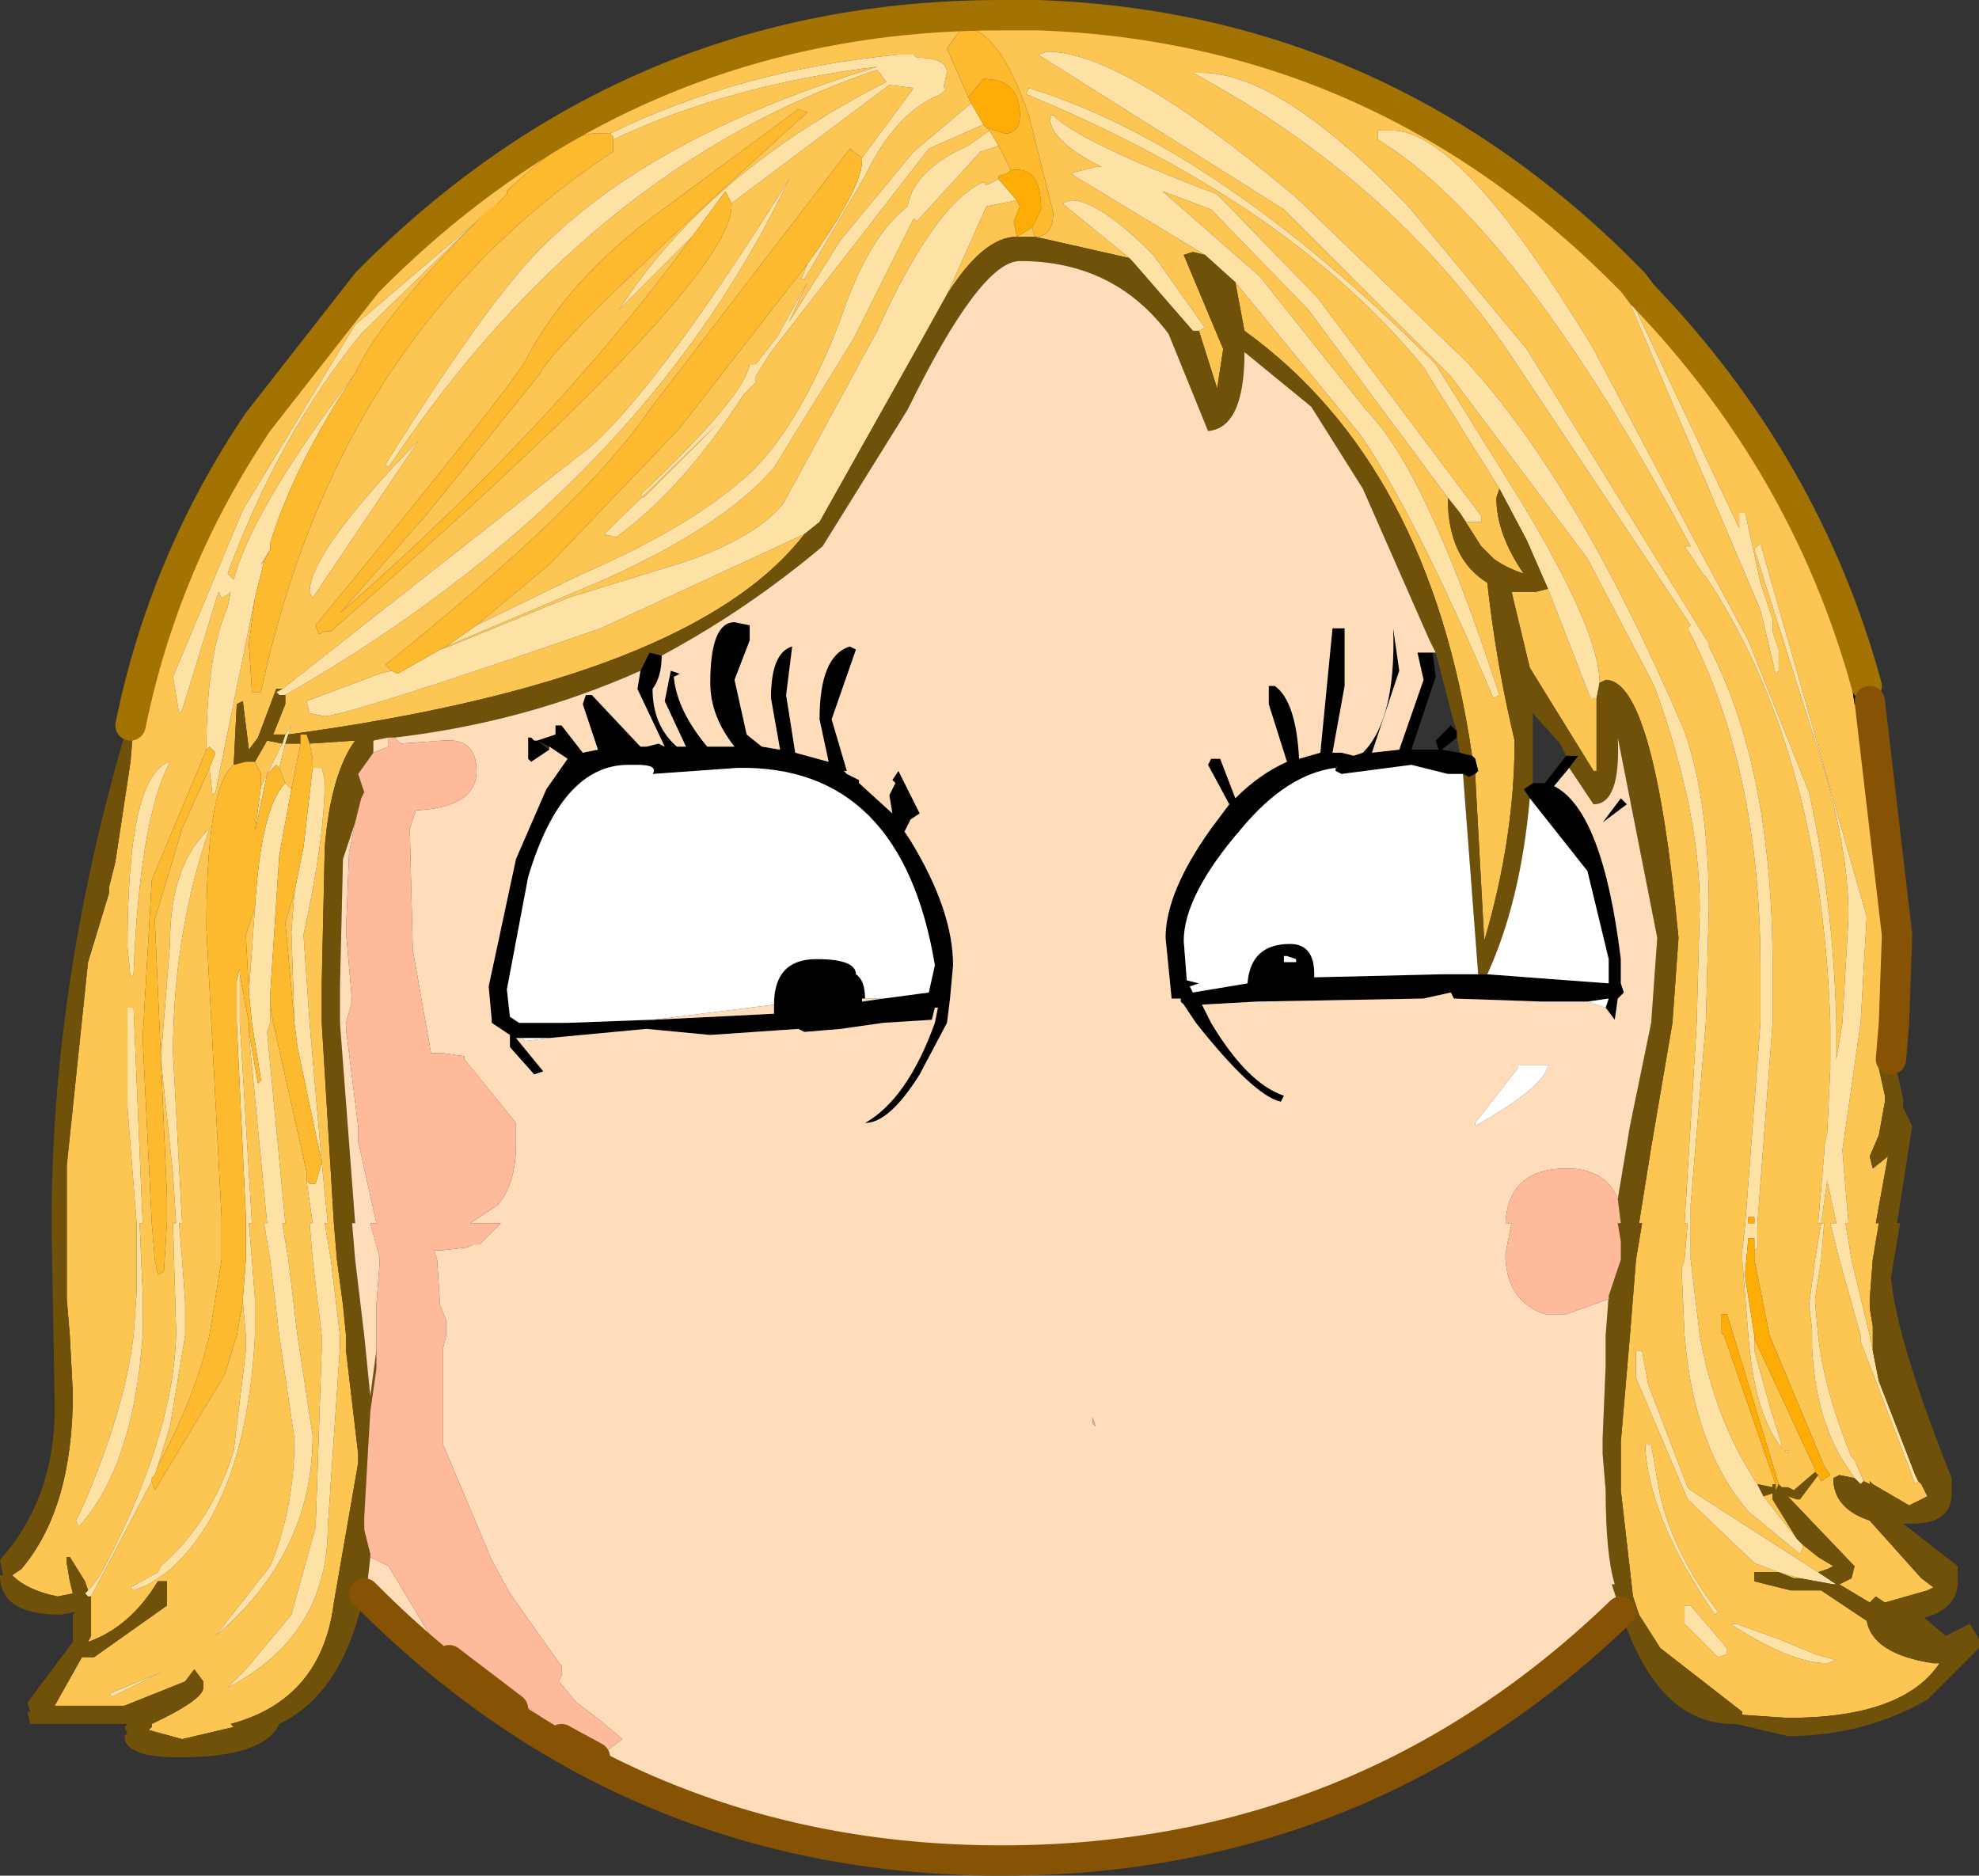 <?xml version="1.0" encoding="UTF-8" standalone="no"?>
<svg xmlns:xlink="http://www.w3.org/1999/xlink" height="30.9px" width="32.6px" xmlns="http://www.w3.org/2000/svg">
  <rect width="100%" height="100%" fill="#333333" stroke="none"/>
  <g transform="matrix(1.0, 0.0, 0.0, 1.0, 16.75, 15.25)">
    <path d="M7.3 -6.8 L7.4 -6.65 7.65 -6.65 7.65 -6.75 4.95 -10.35 3.3 -12.05 Q1.05 -12.9 0.6 -13.35 L0.55 -13.35 Q0.5 -12.95 1.4 -12.5 L1.3 -12.5 0.9 -12.4 0.95 -12.35 3.1 -11.05 2.9 -11.1 2.75 -11.05 3.4 -9.5 3.3 -8.85 3.0 -9.8 3.1 -9.85 2.25 -11.05 Q1.35 -11.95 0.9 -11.95 L0.75 -11.9 1.85 -11.0 0.3 -11.35 Q0.6 -11.35 0.6 -11.75 L0.2 -13.35 Q-0.3 -14.8 -0.9 -14.8 L-1.15 -14.45 -0.8 -13.65 -0.75 -13.55 -1.7 -12.75 -2.9 -11.3 -3.75 -9.95 -3.45 -10.6 -3.95 -9.7 -4.3 -9.25 -4.4 -9.25 Q-4.5 -8.7 -6.2 -7.1 L-6.15 -7.05 -4.9 -8.3 -6.8 -6.45 -6.6 -6.4 Q-5.5 -7.2 -4.5 -8.75 L-4.3 -8.95 -4.3 -9.05 -4.05 -9.45 -1.45 -12.8 -0.55 -13.2 -0.5 -13.15 -0.45 -13.1 -0.8 -12.85 Q-1.7 -12.45 -1.8 -11.85 -2.45 -11.35 -2.9 -10.0 -3.55 -8.3 -4.35 -7.5 -5.3 -6.6 -7.15 -5.8 L-8.9 -4.95 -7.7 -5.95 -5.55 -8.2 -3.45 -10.9 -3.55 -10.65 -3.5 -10.65 -2.5 -12.35 Q-2.0 -13.4 -1.25 -13.7 L-1.15 -13.8 -1.2 -13.8 -1.2 -13.85 -1.15 -14.05 Q-1.15 -14.3 -1.65 -14.3 L-1.7 -14.35 -1.95 -14.35 Q-4.55 -14.1 -6.7 -13.05 L-6.9 -13.05 Q-7.35 -13.1 -8.4 -12.1 L-8.4 -12.05 -8.55 -11.9 -10.9 -9.9 -12.75 -6.85 -13.9 -4.1 -13.8 -3.5 -13.75 -3.55 -13.15 -5.5 -13.1 -5.4 -13.0 -5.45 -12.95 -5.5 -13.0 -5.25 Q-13.35 -4.45 -13.35 -2.9 L-14.25 -0.75 -14.4 1.85 -14.25 4.9 -14.2 5.5 -14.15 5.75 -14.05 5.7 -14.0 4.9 -14.0 4.45 -14.2 -0.1 -13.75 -1.6 -13.3 -2.6 -13.25 -2.15 -13.2 -2.2 -12.55 -5.4 -12.65 -4.65 -12.6 -3.85 -12.45 -3.85 Q-11.2 -9.75 -6.65 -12.75 L-6.65 -12.95 Q-4.75 -13.85 -2.3 -14.15 -5.9 -13.05 -7.75 -11.25 -8.65 -10.4 -10.4 -7.6 L-10.35 -7.55 Q-7.05 -12.5 -2.3 -14.1 L-2.15 -13.9 Q-5.1 -12.4 -6.55 -10.15 L-5.35 -11.35 Q-7.65 -8.2 -11.15 -5.15 L-9.7 -6.8 -7.85 -9.1 Q-7.55 -9.7 -3.45 -13.4 L-3.6 -13.45 -5.9 -11.75 Q-7.4 -10.65 -8.1 -9.3 -8.35 -8.85 -11.55 -4.95 L-11.5 -4.8 -11.4 -4.85 -11.3 -4.85 Q-4.7 -10.6 -4.7 -11.85 L-4.7 -11.9 -2.1 -13.85 -1.7 -13.8 -2.55 -12.65 -2.75 -12.8 -6.05 -8.5 Q-7.1 -6.95 -10.4 -4.3 L-10.3 -4.2 -10.5 -4.15 -11.7 -3.7 -11.65 -3.5 -11.4 -3.45 Q-10.9 -3.5 -6.85 -4.9 L-3.5 -6.45 Q-5.35 -4.05 -12.0 -3.15 L-11.95 -3.3 -12.05 -3.15 -12.25 -3.15 -12.05 -3.65 -12.05 -3.8 Q-6.2 -7.15 -3.75 -12.3 -5.75 -9.1 -6.95 -7.95 L-12.1 -3.9 -12.2 -3.9 -12.5 -3.1 -12.65 -2.9 -12.75 -3.7 -12.85 -3.65 -12.9 -2.65 Q-13.35 -2.3 -13.35 0.05 L-13.1 4.8 -13.1 4.9 -13.1 5.15 -13.1 5.5 -13.3 6.75 Q-13.55 7.8 -14.15 8.9 L-13.95 8.25 -13.7 6.75 -13.7 6.25 -13.7 6.2 -13.75 5.5 -13.8 4.9 -13.75 4.9 -13.9 2.1 Q-13.9 0.15 -13.3 -1.6 -13.95 -1.0 -13.95 0.3 L-14.1 2.2 -13.9 4.1 -13.85 4.9 -13.9 4.9 -13.85 6.65 -13.85 6.75 Q-13.9 8.45 -15.1 10.7 L-15.25 10.9 -15.3 10.95 -15.35 10.8 -15.6 10.4 -15.65 10.4 -15.65 10.5 -15.6 10.8 -15.55 11.0 -15.8 11.05 Q-16.3 10.95 -16.55 10.7 L-16.4 10.6 Q-15.55 9.6 -15.55 7.7 L-15.6 6.75 -15.65 6.15 -15.65 5.5 -15.65 5.3 -15.65 5.15 -15.65 4.9 -15.65 3.95 -15.3 0.6 -14.95 -0.55 -14.95 -0.65 -14.85 -1.05 -14.6 -2.7 -14.55 -3.3 -14.6 -3.3 Q-14.05 -6.0 -12.5 -8.3 L-10.7 -10.6 Q-6.35 -15.0 -0.25 -15.0 L0.35 -15.0 Q6.05 -14.8 10.15 -10.6 L10.3 -10.4 Q13.0 -7.6 14.0 -3.95 L13.75 -4.0 13.8 -3.65 14.05 -3.7 14.5 0.15 14.45 1.6 14.4 2.2 14.2 2.35 14.3 2.8 14.3 2.9 14.2 3.45 14.05 3.8 14.1 4.0 14.35 3.8 14.15 4.9 14.2 4.9 14.1 5.5 14.05 6.15 14.05 6.3 14.1 6.6 14.1 6.75 14.1 7.0 14.05 6.75 13.75 5.5 13.65 4.9 13.7 4.9 13.6 3.7 13.9 1.6 14.0 -0.15 12.25 -6.3 12.15 -6.2 13.1 -3.2 Q13.7 -1.45 13.7 -0.15 L13.6 1.6 13.5 2.2 13.5 1.6 Q13.45 -0.4 13.05 -2.2 L12.05 -4.7 11.35 -6.0 9.5 -9.5 Q7.3 -13.15 6.15 -13.1 L5.95 -13.1 5.95 -12.95 Q8.25 -11.55 11.1 -6.25 L11.0 -6.25 11.3 -5.8 11.35 -5.75 Q13.25 -2.9 13.4 1.6 L13.4 2.35 13.35 3.4 13.3 3.65 13.3 3.75 13.2 4.9 13.25 4.9 13.15 5.5 13.05 6.25 13.1 6.65 13.1 6.75 13.1 6.95 Q13.15 8.05 13.6 8.8 L13.8 9.1 13.55 9.05 13.45 9.1 Q13.45 9.6 14.05 9.8 L14.9 10.75 15.1 10.9 15.0 10.95 14.3 11.15 14.15 11.05 14.05 11.15 13.55 10.85 13.75 10.75 13.8 10.55 13.75 10.5 12.7 9.4 12.85 9.45 12.9 9.45 13.2 9.05 13.25 9.15 13.4 9.05 13.3 8.9 12.4 6.75 12.15 5.5 12.15 5.4 12.15 5.35 12.2 5.3 12.2 4.9 12.45 1.6 12.45 0.7 Q12.45 -2.6 11.4 -4.6 L11.4 -4.65 8.4 -9.5 6.45 -11.85 Q4.35 -14.05 3.05 -14.05 L2.9 -14.05 Q6.15 -12.3 8.1 -9.45 L11.1 -4.95 11.05 -4.9 Q12.25 -2.6 12.25 0.7 L12.25 1.6 12.0 4.9 11.95 5.35 11.95 5.5 12.05 6.75 Q12.15 8.05 12.6 8.6 L12.6 8.55 12.4 7.9 12.15 7.0 12.15 6.8 13.1 8.85 13.15 8.95 13.15 9.0 12.8 9.3 12.7 9.25 12.6 9.25 12.55 9.2 11.7 6.4 11.6 6.4 11.6 6.7 11.65 6.75 12.5 9.2 12.45 9.2 12.45 9.25 12.2 9.2 Q11.5 8.15 11.25 6.75 L11.1 5.5 11.1 5.0 11.1 4.9 11.1 4.6 11.35 1.6 11.4 -0.3 Q11.4 -2.05 11.0 -3.2 9.25 -7.3 7.4 -9.3 L4.6 -12.0 Q1.75 -14.4 0.5 -14.4 L0.35 -14.35 4.4 -11.8 7.15 -9.05 9.4 -6.05 10.5 -3.95 Q11.25 -1.9 11.25 -0.3 L11.2 1.6 11.0 4.9 11.05 4.9 11.0 5.5 10.95 5.65 11.0 6.75 Q11.15 8.6 12.05 9.65 L12.9 10.35 12.95 10.25 12.95 10.2 13.2 10.4 13.45 10.55 13.35 10.6 13.2 10.65 11.1 9.3 11.05 9.25 10.4 7.55 10.3 7.0 10.2 7.0 10.2 7.45 11.05 9.45 12.15 10.5 12.55 10.65 12.15 10.65 12.15 10.8 12.75 10.95 13.25 10.95 14.0 11.45 Q14.1 12.0 15.1 12.15 L15.2 12.15 Q14.6 13.05 12.7 13.05 L11.95 13.0 11.95 12.95 10.6 11.9 10.25 11.35 10.15 11.05 9.95 9.3 9.95 9.05 9.95 8.5 10.1 6.75 10.2 5.5 10.3 4.9 10.25 4.9 10.45 3.65 10.8 1.6 10.9 0.2 Q10.5 -4.05 9.7 -4.05 L9.6 -4.0 Q9.6 -4.85 8.3 -7.0 L6.9 -9.25 Q3.3 -12.85 0.2 -13.8 L0.15 -13.7 Q4.5 -11.9 6.7 -9.2 L7.95 -7.2 7.9 -7.05 Q7.9 -6.45 8.35 -5.8 8.05 -5.9 7.85 -6.05 L7.65 -6.25 7.3 -6.8 M3.6 -10.6 L5.65 -8.1 Q6.55 -6.8 7.85 -3.75 L7.95 -3.8 Q6.75 -7.5 5.75 -8.5 L4.0 -10.7 2.4 -12.1 3.2 -11.8 4.8 -10.15 7.1 -7.05 Q7.1 -6.05 7.75 -5.65 7.9 -4.3 8.2 -3.05 8.2 -1.45 7.7 0.25 L7.55 -2.5 7.6 -2.55 7.55 -2.75 7.5 -2.8 Q6.8 -7.6 3.75 -9.8 L3.6 -10.6 M0.0 -11.95 L0.05 -11.85 -0.05 -11.6 0.0 -11.35 0.25 -11.5 0.3 -11.35 0.05 -11.35 0.0 -11.35 Q-0.55 -11.35 -1.15 -10.4 L-0.5 -11.85 0.0 -11.95 M-0.1 -12.45 L-0.15 -12.4 -0.3 -12.35 -0.3 -12.3 -0.5 -12.2 -0.55 -12.25 Q-1.35 -11.9 -2.3 -9.8 L-3.85 -6.95 Q-4.3 -6.4 -5.45 -6.0 L-7.4 -5.4 -9.35 -4.6 -9.5 -4.55 -9.4 -4.6 -6.8 -5.7 Q-4.8 -6.6 -4.0 -7.55 L-2.7 -9.65 -1.7 -11.65 -1.65 -11.6 -0.6 -12.75 -0.3 -12.85 -0.1 -12.45 M9.55 -3.75 L9.55 -2.55 9.5 -2.55 8.45 -4.25 8.15 -5.5 8.55 -5.5 8.75 -5.55 9.45 -3.75 9.55 -3.75 M12.0 -6.8 L11.9 -6.8 11.9 -6.55 10.15 -10.25 10.1 -10.25 12.25 -5.2 12.5 -4.15 12.55 -4.2 12.55 -4.55 12.45 -4.85 12.45 -5.05 12.25 -5.65 12.0 -6.8 M13.95 9.15 L13.8 8.8 13.75 8.75 Q13.3 7.65 13.2 6.75 L13.15 6.2 13.15 6.15 13.25 5.5 13.3 4.9 13.25 4.9 13.35 4.2 13.5 4.9 13.4 4.9 13.55 5.5 13.9 6.75 13.9 6.85 14.8 9.2 14.85 9.15 14.9 9.2 15.0 9.4 14.7 9.55 14.1 9.2 14.05 9.15 14.05 9.2 13.95 9.15 M12.7 8.7 L12.7 8.65 12.65 8.65 12.7 8.7 M10.45 8.55 L10.35 8.55 Q10.4 9.75 11.5 11.35 L11.55 11.3 Q10.85 10.4 10.6 9.4 L10.45 8.55 M12.3 9.4 L12.45 9.35 12.45 9.45 12.85 10.1 12.3 9.4 M11.85 11.5 L11.75 11.5 Q12.75 12.15 13.35 12.15 L13.5 12.1 13.15 12.0 12.55 11.75 11.85 11.5 M11.0 11.2 L11.0 11.5 11.55 12.05 11.7 12.0 11.7 11.9 11.1 11.2 11.0 11.2 M12.9 10.75 L12.8 10.75 12.55 10.65 12.9 10.75 M-12.3 -6.2 L-12.4 -6.0 -12.45 -5.95 -12.3 -6.2 M-8.7 -11.8 L-9.05 -11.45 Q-10.45 -10.0 -10.85 -9.2 L-10.9 -9.1 Q-12.6 -6.85 -12.9 -5.7 L-13.0 -5.8 Q-12.15 -8.1 -10.8 -9.75 L-8.7 -11.8 M-11.65 -5.5 L-11.6 -5.4 -9.85 -8.0 Q-11.65 -6.15 -11.65 -5.5 M-11.65 -3.0 L-10.9 -3.05 Q-11.3 -2.5 -11.4 -1.3 L-11.45 0.95 -11.45 1.6 -11.25 4.9 -11.2 5.5 -11.1 6.25 -11.05 6.75 -11.05 7.0 -10.85 8.7 -10.85 8.85 -11.25 11.15 Q-11.45 12.75 -12.95 13.15 L-12.9 13.2 -13.75 13.4 -14.3 13.25 -14.25 13.2 -14.25 13.15 Q-13.4 12.75 -13.4 12.55 L-13.4 12.45 -13.55 12.25 -13.7 12.45 -14.7 12.85 -15.85 12.85 -15.4 12.05 -15.2 12.05 -14.0 11.2 -14.0 10.8 -14.15 10.8 Q-14.6 11.55 -15.3 11.8 L-15.25 11.7 -15.25 11.05 -14.25 9.15 -14.2 9.3 -13.05 7.4 -12.85 6.75 -12.75 6.2 -12.7 6.75 -12.7 7.0 -12.9 8.65 Q-13.25 9.8 -14.1 10.55 L-14.15 10.65 -14.6 10.9 -14.55 10.95 -14.3 10.85 -14.0 10.65 Q-12.7 9.55 -12.55 6.75 L-12.55 6.15 -12.6 5.5 -12.65 4.9 -12.6 4.9 -12.8 1.6 -12.8 1.05 -12.8 0.8 -12.65 1.6 -12.65 1.75 -12.65 1.8 -12.35 4.9 -12.4 4.9 -12.3 5.5 -12.15 6.75 -11.9 8.45 Q-11.9 9.6 -12.3 10.55 L-13.2 11.7 Q-11.6 10.35 -11.6 8.4 L-11.85 6.75 -12.0 5.5 -12.1 4.9 -12.05 4.9 -12.35 1.75 -12.3 1.6 -12.3 1.3 -12.25 1.6 -11.7 4.05 -11.7 4.15 -11.7 4.2 -11.6 4.9 -11.65 4.9 -11.6 5.5 -11.45 6.75 -11.45 6.95 -11.55 9.9 -11.95 11.35 -12.7 12.25 -13.0 12.55 Q-11.35 11.7 -11.35 9.9 L-11.15 6.95 -11.15 6.75 -11.3 5.5 -11.4 4.9 -11.35 4.9 -11.45 3.9 -11.65 1.6 -11.75 0.15 Q-11.4 -1.45 -11.4 -2.4 L-11.45 -2.6 -11.6 -2.6 -11.6 -2.75 -11.65 -3.0 M-12.55 -2.7 L-12.35 -3.05 -12.1 -3.0 -12.45 -2.3 -12.45 -2.5 -12.55 -2.7 M-11.9 -0.55 L-11.95 0.1 -11.9 1.6 -12.05 -0.05 -11.9 -0.55 M-12.05 -2.35 L-12.15 -2.6 -12.05 -3.0 -11.8 -3.0 -11.95 -2.25 -12.05 -2.35 M-12.55 -0.3 L-12.65 1.1 -12.7 0.15 -12.55 -0.3 M-14.55 1.35 L-14.65 1.35 -14.65 3.0 -14.5 4.9 -14.5 5.5 -14.5 5.7 -14.5 5.8 -14.5 6.05 -14.55 6.75 Q-14.7 8.0 -15.4 9.6 L-15.5 9.8 -15.45 9.9 Q-14.55 8.9 -14.4 6.75 L-14.4 6.05 -14.45 4.9 -14.4 4.9 -14.55 1.35 M-14.6 0.85 L-14.55 0.8 Q-14.45 -1.75 -13.95 -2.7 -14.65 -2.5 -14.65 0.35 L-14.6 0.85 M-14.95 12.65 L-14.9 12.7 -14.1 12.3 -14.95 12.65" fill="#fdc551" fill-rule="evenodd" stroke="none"/>
    <path d="M14.05 -3.7 L13.8 -3.65 13.75 -4.0 14.0 -3.95 14.2 -3.9 14.05 -3.7 M7.5 -2.8 L7.55 -2.75 7.6 -2.55 7.55 -2.5 7.45 -2.45 7.35 -2.5 7.1 -2.5 6.5 -2.65 5.35 -2.5 5.25 -2.55 5.3 -2.65 5.25 -2.6 Q4.45 -2.5 3.7 -1.6 2.75 -0.5 2.75 0.25 L2.8 0.9 3.0 0.95 2.85 1.0 2.9 1.1 3.8 0.95 Q3.85 0.3 4.5 0.3 4.9 0.3 4.9 0.8 L4.9 0.85 7.0 0.8 7.6 0.8 7.75 0.8 9.75 0.95 9.75 0.55 9.4 -0.9 8.45 -2.1 8.35 -2.25 8.5 -2.35 8.7 -2.35 9.05 -2.8 9.25 -2.8 9.1 -2.6 8.85 -2.3 Q9.65 -1.9 9.95 0.55 L9.95 0.95 10.0 1.1 9.9 1.2 9.85 1.55 9.7 1.35 9.75 1.2 9.4 1.25 8.65 1.25 7.2 1.2 7.15 1.1 6.7 1.2 3.95 1.25 3.05 1.3 3.2 1.6 Q3.8 2.6 4.4 2.8 L4.35 2.9 Q3.9 2.8 2.95 1.6 L2.75 1.3 2.7 1.25 2.7 1.2 2.55 1.2 2.45 0.2 Q2.45 -0.55 3.2 -1.6 L3.5 -2.0 3.15 -2.65 3.2 -2.75 3.35 -2.75 3.6 -2.1 Q4.0 -2.5 4.45 -2.7 L4.15 -3.65 4.15 -3.95 4.25 -3.95 Q4.6 -3.7 4.65 -2.75 L5.0 -2.85 5.2 -4.9 5.4 -4.9 5.4 -3.95 5.2 -2.85 5.35 -2.85 5.55 -2.8 5.7 -2.85 Q6.25 -3.4 6.2 -4.9 L6.3 -4.2 5.85 -2.85 6.3 -2.9 6.7 -4.05 6.6 -4.5 6.85 -4.5 6.9 -4.1 6.5 -2.9 6.55 -2.9 6.95 -2.9 6.9 -3.05 7.15 -3.3 7.25 -3.2 7.25 -3.1 7.0 -2.9 7.3 -2.85 7.5 -2.8 M-5.85 -4.45 Q-5.85 -4.1 -6.0 -3.9 -6.0 -3.3 -5.6 -2.95 L-5.45 -2.95 -5.8 -3.7 -5.7 -4.2 -5.55 -4.15 -5.65 -4.1 Q-5.6 -3.55 -5.1 -2.95 L-4.65 -2.95 Q-5.05 -3.45 -5.05 -4.0 -5.05 -5.0 -4.65 -5.0 L-4.4 -4.95 -4.4 -4.7 -4.65 -4.05 -4.45 -3.15 -4.2 -2.95 -3.9 -2.9 -4.05 -3.75 Q-4.05 -4.5 -3.7 -4.6 L-3.8 -3.8 -3.65 -2.85 -3.1 -2.7 -3.25 -3.4 Q-3.25 -4.45 -2.75 -4.6 L-2.65 -4.55 -3.05 -3.4 -2.8 -2.55 -2.85 -2.55 -2.8 -2.5 -2.6 -2.4 -2.6 -2.35 -2.05 -1.85 -2.1 -2.15 -2.0 -2.35 -2.05 -2.4 -1.95 -2.55 -1.6 -1.85 -1.75 -1.75 -1.85 -1.55 -1.75 -1.4 Q-1.05 -0.25 -1.05 0.65 L-1.1 1.2 -1.15 1.6 -1.6 2.45 Q-2.1 3.25 -2.5 3.25 -1.8 2.85 -1.35 1.6 L-1.3 1.35 -1.35 1.35 -1.4 1.55 -2.2 1.6 -2.9 1.7 -3.5 1.75 -3.6 1.7 -5.05 1.8 -6.1 1.7 -7.7 1.85 -8.15 1.85 -8.25 1.85 -7.8 2.4 -7.95 2.45 -8.35 2.0 -8.35 1.8 -8.65 1.6 -8.65 1.55 -8.7 1.0 -8.25 -1.1 -7.75 -2.25 -7.4 -2.75 -7.7 -2.95 -7.9 -3.05 -7.7 -2.9 -8.0 -2.7 -8.05 -2.75 -8.05 -3.1 -8.0 -3.1 -7.95 -3.05 -7.9 -3.05 -7.6 -3.15 -7.6 -3.3 -7.5 -3.3 -7.15 -2.85 -6.9 -2.9 -7.15 -3.65 -7.1 -3.8 -7.0 -3.8 -6.2 -2.95 -6.1 -2.95 -5.9 -3.0 -5.8 -2.95 -6.25 -3.9 -6.2 -4.2 -6.05 -4.5 -5.85 -4.45 M10.05 -2.0 L9.65 -1.7 9.95 -2.1 10.05 -2.0 M4.45 0.5 L4.4 0.5 4.4 0.6 4.6 0.6 4.6 0.55 4.45 0.5 M-2.2 1.2 L-1.45 1.1 -1.35 0.65 Q-1.9 -2.65 -4.6 -2.6 L-6.0 -2.5 Q-5.9 -2.65 -6.25 -2.65 L-6.4 -2.65 Q-7.5 -2.65 -8.05 -0.8 L-8.4 1.05 -8.35 1.5 -8.2 1.6 -7.4 1.6 -6.05 1.55 -6.0 1.55 -4.0 1.45 -4.0 1.3 Q-4.0 0.55 -3.3 0.55 -2.65 0.55 -2.65 0.8 -2.5 0.9 -2.5 1.2 L-2.55 1.2 -2.55 1.25 -2.2 1.2" fill="#000000" fill-rule="evenodd" stroke="none"/>
    <path d="M3.1 -11.05 L0.95 -12.35 0.9 -12.4 1.3 -12.5 1.4 -12.5 Q0.5 -12.95 0.55 -13.35 L0.6 -13.35 Q1.05 -12.9 3.3 -12.05 L4.95 -10.35 7.65 -6.75 7.65 -6.65 7.4 -6.65 7.3 -6.8 7.1 -7.05 4.8 -10.15 3.2 -11.8 2.4 -12.1 4.0 -10.7 5.75 -8.5 Q6.75 -7.5 7.95 -3.8 L7.85 -3.75 Q6.55 -6.8 5.65 -8.1 L3.6 -10.6 3.1 -11.05 M7.95 -7.2 L6.7 -9.2 Q4.5 -11.9 0.15 -13.7 L0.2 -13.8 Q3.3 -12.85 6.9 -9.25 L8.3 -7.0 Q9.6 -4.85 9.6 -4.0 L9.55 -3.75 9.45 -3.75 8.75 -5.55 8.4 -6.35 7.95 -7.2 M12.55 10.65 L12.15 10.5 11.05 9.45 10.2 7.45 10.2 7.0 10.3 7.0 10.4 7.55 11.05 9.25 11.1 9.3 13.2 10.65 13.5 10.85 13.45 10.85 12.9 10.75 12.55 10.65 M12.95 10.2 L12.95 10.25 12.9 10.35 12.05 9.65 Q11.15 8.6 11.0 6.75 L10.95 5.65 11.0 5.5 11.05 4.9 11.0 4.9 11.2 1.6 11.25 -0.3 Q11.25 -1.9 10.5 -3.95 L9.4 -6.05 7.15 -9.05 4.4 -11.8 0.35 -14.35 0.5 -14.4 Q1.75 -14.4 4.6 -12.0 L7.4 -9.3 Q9.25 -7.3 11.0 -3.2 11.4 -2.05 11.4 -0.3 L11.35 1.6 11.1 4.6 11.1 4.9 11.1 5.0 11.1 5.5 11.25 6.75 Q11.5 8.15 12.2 9.2 L12.3 9.4 12.85 10.1 12.9 10.15 12.95 10.2 M12.15 6.8 L12.15 7.0 12.4 7.9 12.6 8.55 12.6 8.6 Q12.15 8.05 12.05 6.75 L11.95 5.5 11.95 5.35 12.0 4.9 12.25 1.6 12.25 0.7 Q12.25 -2.6 11.05 -4.9 L11.1 -4.95 8.1 -9.45 Q6.15 -12.3 2.9 -14.05 L3.05 -14.05 Q4.35 -14.05 6.45 -11.85 L8.4 -9.5 11.4 -4.65 11.4 -4.6 Q12.45 -2.6 12.45 0.7 L12.45 1.6 12.2 4.9 12.2 5.3 12.15 5.35 12.15 5.15 12.05 5.15 12.0 5.7 12.0 5.8 12.15 6.75 12.15 6.8 M13.8 9.1 L13.6 8.8 Q13.15 8.05 13.1 6.95 L13.1 6.75 13.1 6.65 13.05 6.25 13.15 5.5 13.25 4.9 13.2 4.9 13.3 3.75 13.3 3.65 13.35 3.4 13.4 2.35 13.4 1.6 Q13.25 -2.9 11.35 -5.75 L11.3 -5.8 11.0 -6.25 11.1 -6.25 Q8.25 -11.55 5.95 -12.95 L5.95 -13.1 6.15 -13.1 Q7.3 -13.15 9.5 -9.5 L11.35 -6.0 12.05 -4.7 13.05 -2.2 Q13.45 -0.4 13.5 1.6 L13.5 2.2 13.6 1.6 13.7 -0.15 Q13.7 -1.45 13.1 -3.2 L12.15 -6.2 12.25 -6.3 14.0 -0.15 13.9 1.6 13.6 3.7 13.7 4.9 13.65 4.9 13.75 5.5 14.05 6.75 14.1 7.0 14.2 7.5 14.8 9.05 14.85 9.15 14.8 9.2 13.9 6.85 13.9 6.75 13.55 5.5 13.4 4.9 13.5 4.9 13.35 4.2 13.25 4.9 13.3 4.9 13.25 5.5 13.15 6.15 13.15 6.2 13.2 6.75 Q13.3 7.65 13.75 8.75 L13.8 8.8 13.95 9.15 13.9 9.2 13.8 9.1 M-15.3 10.95 L-15.25 10.9 -15.1 10.7 Q-13.9 8.45 -13.85 6.75 L-13.85 6.65 -13.9 4.9 -13.85 4.9 -13.9 4.1 -14.1 2.2 -13.95 0.3 Q-13.95 -1.0 -13.3 -1.6 -13.9 0.15 -13.9 2.1 L-13.75 4.9 -13.8 4.9 -13.75 5.5 -13.7 6.2 -13.7 6.25 -13.7 6.75 -13.95 8.25 -14.15 8.9 -14.2 9.05 -14.25 9.1 -14.25 9.15 -15.25 11.05 -15.3 11.05 -15.35 11.0 -15.3 10.95 M-12.1 -3.9 L-6.95 -7.95 Q-5.75 -9.1 -3.75 -12.3 -6.2 -7.15 -12.05 -3.8 L-12.15 -3.8 -12.2 -3.85 -12.1 -3.9 M-12.05 -3.15 L-11.95 -3.3 -12.0 -3.15 -12.05 -3.0 -12.15 -2.6 -12.2 -2.65 -12.35 -2.5 -12.55 -1.55 -12.45 -2.3 -12.1 -3.0 -12.05 -3.15 M-3.5 -6.45 L-6.85 -4.9 Q-10.9 -3.5 -11.4 -3.45 L-11.65 -3.5 -11.7 -3.7 -10.5 -4.15 -10.3 -4.2 -10.2 -4.15 -9.5 -4.55 -9.35 -4.6 -7.4 -5.4 -5.45 -6.0 Q-4.3 -6.4 -3.85 -6.95 L-2.3 -9.8 Q-1.35 -11.9 -0.55 -12.25 L-0.5 -12.2 -0.3 -12.3 0.0 -11.95 -0.5 -11.85 -1.15 -10.4 -1.65 -9.5 -3.25 -6.65 -3.5 -6.45 M-2.55 -12.65 L-1.7 -13.8 -2.1 -13.85 -4.7 -11.9 -4.8 -12.1 -5.35 -11.35 -6.55 -10.15 Q-5.1 -12.4 -2.15 -13.9 L-2.3 -14.1 Q-7.05 -12.5 -10.35 -7.55 L-10.4 -7.6 Q-8.65 -10.4 -7.75 -11.25 -5.9 -13.05 -2.3 -14.15 -4.75 -13.85 -6.65 -12.95 L-6.65 -13.0 -6.7 -13.05 Q-4.55 -14.1 -1.95 -14.35 L-1.7 -14.35 -1.65 -14.3 Q-1.15 -14.3 -1.15 -14.05 L-1.2 -13.85 -1.2 -13.8 -1.15 -13.8 -1.25 -13.7 Q-2.0 -13.4 -2.5 -12.35 L-3.5 -10.65 -3.55 -10.65 -3.45 -10.9 Q-2.55 -12.15 -2.55 -12.6 L-2.55 -12.65 M-12.55 -5.4 L-13.2 -2.2 -13.25 -2.15 -13.3 -2.6 -13.2 -2.85 -13.3 -2.95 -13.35 -2.9 Q-13.35 -4.45 -13.0 -5.25 L-12.95 -5.5 -13.0 -5.45 -13.1 -5.4 -13.15 -5.5 -13.75 -3.55 -13.8 -3.5 -13.9 -4.1 -12.75 -6.85 -10.9 -9.9 -8.55 -11.9 -8.7 -11.8 -10.8 -9.75 Q-12.15 -8.1 -13.0 -5.8 L-12.9 -5.7 Q-12.6 -6.85 -10.9 -9.1 -11.9 -7.6 -12.3 -6.3 L-12.3 -6.25 -12.3 -6.2 -12.45 -5.95 -12.4 -6.0 -12.55 -5.4 M-8.9 -4.95 L-7.15 -5.8 Q-5.3 -6.6 -4.35 -7.5 -3.55 -8.3 -2.9 -10.0 -2.45 -11.35 -1.8 -11.85 -1.7 -12.45 -0.8 -12.85 L-0.45 -13.1 -0.3 -12.85 -0.6 -12.75 -1.65 -11.6 -1.7 -11.65 -2.7 -9.65 -4.0 -7.55 Q-4.8 -6.6 -6.8 -5.7 L-9.4 -4.6 -8.9 -4.95 M-0.55 -13.2 L-1.45 -12.8 -4.05 -9.45 -4.3 -9.05 -4.3 -8.95 -4.5 -8.75 Q-5.5 -7.2 -6.6 -6.4 L-6.8 -6.45 -4.9 -8.3 -6.15 -7.05 -6.2 -7.1 Q-4.5 -8.7 -4.4 -9.25 L-4.3 -9.25 -3.95 -9.7 -3.45 -10.6 -3.75 -9.95 -2.9 -11.3 -1.7 -12.75 -0.75 -13.55 -0.55 -13.2 M1.85 -11.0 L0.75 -11.9 0.9 -11.95 Q1.35 -11.95 2.25 -11.05 L3.1 -9.85 3.0 -9.8 2.9 -9.8 1.9 -10.95 1.85 -11.0 M12.0 -6.8 L12.25 -5.65 12.45 -5.05 12.45 -4.85 12.55 -4.55 12.55 -4.2 12.5 -4.15 12.25 -5.2 10.1 -10.25 10.15 -10.25 11.9 -6.55 11.9 -6.8 12.0 -6.8 M12.05 4.8 L12.05 4.9 12.15 4.9 12.15 4.8 12.05 4.8 M12.7 8.7 L12.65 8.65 12.7 8.65 12.7 8.7 M10.45 8.55 L10.6 9.4 Q10.85 10.4 11.55 11.3 L11.5 11.35 Q10.4 9.75 10.35 8.55 L10.45 8.55 M11.0 11.2 L11.1 11.2 11.7 11.9 11.7 12.0 11.55 12.05 11.0 11.5 11.0 11.2 M11.85 11.5 L12.55 11.75 13.15 12.0 13.5 12.1 13.35 12.15 Q12.75 12.15 11.75 11.5 L11.85 11.5 M-11.65 -5.5 Q-11.65 -6.15 -9.85 -8.0 L-11.6 -5.4 -11.65 -5.5 M-11.6 -2.6 L-11.45 -2.6 -11.4 -2.4 Q-11.4 -1.45 -11.75 0.15 L-11.65 1.6 -11.45 3.9 -11.35 4.9 -11.4 4.9 -11.3 5.5 -11.15 6.75 -11.15 6.95 -11.35 9.9 Q-11.35 11.7 -13.0 12.55 L-12.7 12.25 -11.95 11.35 -11.55 9.9 -11.45 6.95 -11.45 6.75 -11.6 5.5 -11.65 4.9 -11.6 4.9 -11.7 4.2 -11.65 4.25 -11.55 4.25 -11.45 3.9 -11.85 2.0 -11.9 1.6 -11.95 0.1 -11.9 -0.55 -11.75 -1.3 -11.6 -2.6 M-12.3 1.3 L-12.3 1.6 -12.35 1.75 -12.05 4.9 -12.1 4.9 -12.0 5.5 -11.85 6.75 -11.6 8.4 Q-11.6 10.35 -13.2 11.7 L-12.3 10.55 Q-11.9 9.6 -11.9 8.45 L-12.15 6.75 -12.3 5.5 -12.4 4.9 -12.35 4.9 -12.65 1.8 -12.65 1.75 -12.5 2.6 -12.45 2.55 -12.6 1.6 -12.65 1.1 -12.55 -0.3 Q-12.45 -1.95 -12.05 -2.35 L-11.95 -2.25 -12.15 -1.15 -12.3 1.15 -12.3 1.25 -12.3 1.3 M-12.8 0.8 L-12.8 1.05 -12.8 1.6 -12.6 4.9 -12.65 4.9 -12.6 5.5 -12.55 6.15 -12.55 6.75 Q-12.7 9.55 -14.0 10.65 L-14.3 10.85 -14.55 10.95 -14.6 10.9 -14.15 10.65 -14.1 10.55 Q-13.25 9.8 -12.9 8.65 L-12.7 7.0 -12.7 6.75 -12.75 6.2 -12.75 6.15 -12.7 5.5 -12.7 5.15 -12.7 4.9 -12.7 4.8 -12.85 1.6 -12.85 0.9 -12.8 0.7 -12.8 0.8 M-14.6 0.85 L-14.65 0.35 Q-14.65 -2.5 -13.95 -2.7 -14.45 -1.75 -14.55 0.8 L-14.6 0.85 M-14.55 1.35 L-14.4 4.9 -14.45 4.9 -14.4 6.05 -14.4 6.75 Q-14.55 8.9 -15.45 9.9 L-15.5 9.8 -15.4 9.6 Q-14.7 8.0 -14.55 6.75 L-14.5 6.05 -14.5 5.8 -14.5 5.7 -14.5 5.5 -14.5 4.9 -14.65 3.0 -14.65 1.35 -14.55 1.35 M-14.95 12.65 L-14.1 12.3 -14.9 12.7 -14.95 12.65" fill="#fee1a5" fill-rule="evenodd" stroke="none"/>
    <path d="M7.3 -6.8 L7.65 -6.25 7.85 -6.05 Q8.05 -5.9 8.35 -5.8 7.9 -6.45 7.9 -7.05 L7.95 -7.2 8.4 -6.35 8.75 -5.55 8.55 -5.5 8.15 -5.5 8.45 -4.25 9.5 -2.55 9.55 -2.55 9.55 -3.75 9.6 -4.0 9.7 -4.05 Q10.5 -4.05 10.9 0.2 L10.8 1.6 10.45 3.65 10.25 4.9 10.3 4.9 10.2 5.5 10.1 6.75 9.95 8.5 9.95 9.05 9.95 9.3 10.15 11.05 10.25 11.35 10.6 11.9 11.95 12.95 11.95 13.0 12.7 13.05 Q14.6 13.05 15.2 12.15 L15.1 12.15 Q14.1 12.0 14.0 11.45 L13.25 10.95 12.75 10.95 12.15 10.8 12.15 10.65 12.55 10.65 12.8 10.75 12.9 10.75 13.45 10.85 13.5 10.85 13.2 10.65 13.35 10.6 13.45 10.55 13.2 10.4 12.95 10.2 12.9 10.15 12.85 10.1 12.45 9.45 12.45 9.35 12.3 9.4 12.2 9.2 12.45 9.25 12.45 9.2 12.5 9.2 12.5 9.3 12.55 9.2 12.6 9.25 12.7 9.25 12.8 9.3 13.15 9.0 13.2 9.05 12.9 9.45 12.85 9.45 12.7 9.4 13.75 10.5 13.8 10.55 13.75 10.75 13.55 10.85 14.05 11.15 14.15 11.05 14.3 11.15 15.0 10.95 15.1 10.9 14.9 10.75 14.05 9.8 Q13.45 9.6 13.45 9.1 L13.55 9.05 13.8 9.1 13.9 9.2 13.95 9.15 14.05 9.2 14.05 9.15 14.1 9.2 14.7 9.55 15.0 9.4 14.9 9.2 14.85 9.15 14.8 9.05 14.2 7.5 14.1 7.0 14.1 6.75 14.1 6.6 14.05 6.3 14.05 6.15 14.1 5.5 14.2 4.9 14.15 4.9 14.35 3.8 14.1 4.0 14.05 3.8 14.2 3.45 14.3 2.9 14.3 2.8 14.2 2.35 14.4 2.2 14.45 2.2 14.6 2.85 14.6 3.0 14.75 3.3 14.5 4.9 14.55 4.9 14.45 5.5 14.4 5.8 Q14.5 6.85 15.4 9.1 L15.4 9.3 15.4 9.35 Q15.4 9.85 14.75 9.85 L14.6 9.85 15.5 10.55 15.5 10.8 Q15.5 11.25 14.95 11.4 L15.3 11.7 15.7 11.5 15.85 11.75 15.85 11.9 15.0 12.75 Q13.95 13.35 12.7 13.35 L11.85 13.15 11.8 13.15 Q10.55 13.15 9.95 11.3 L9.9 11.15 9.8 10.85 9.85 10.85 Q9.7 10.35 9.7 9.3 L9.65 8.7 9.65 8.45 9.7 7.25 9.7 6.75 9.75 6.1 9.95 5.5 9.95 5.35 9.95 5.2 9.9 4.9 9.95 4.9 9.9 4.5 10.1 3.3 10.45 1.6 10.55 0.2 9.9 -3.1 Q9.95 -2.0 9.5 -2.0 L9.1 -2.6 9.25 -2.8 9.05 -2.8 8.95 -3.0 8.5 -3.5 8.5 -3.1 8.5 -2.35 8.35 -2.25 8.45 -2.1 Q8.3 -0.4 7.75 0.8 L7.6 0.8 7.35 -2.5 7.45 -2.45 7.55 -2.5 7.7 0.25 Q8.2 -1.45 8.2 -3.05 7.9 -4.3 7.75 -5.65 7.1 -6.05 7.1 -7.05 L7.3 -6.8 M-14.6 -3.3 L-14.55 -3.3 -14.6 -2.7 -14.85 -1.05 -14.95 -0.65 -14.95 -0.55 -15.3 0.6 -15.65 3.95 -15.65 4.9 -15.65 5.15 -15.65 5.3 -15.65 5.5 -15.65 6.15 -15.6 6.75 -15.55 7.7 Q-15.55 9.6 -16.4 10.6 L-16.55 10.7 Q-16.3 10.95 -15.8 11.05 L-15.55 11.0 -15.6 10.8 -15.65 10.5 -15.65 10.4 -15.6 10.4 -15.35 10.8 -15.3 10.95 -15.35 11.0 -15.3 11.05 -15.25 11.05 -15.25 11.7 -15.3 11.8 Q-14.6 11.55 -14.15 10.8 L-14.0 10.8 -14.0 11.2 -15.2 12.05 -15.4 12.05 -15.85 12.85 -14.7 12.85 -13.7 12.45 -13.55 12.25 -13.4 12.45 -13.4 12.55 Q-13.4 12.75 -14.25 13.15 L-14.25 13.2 -14.3 13.25 -13.75 13.4 -12.9 13.2 -12.95 13.15 Q-11.45 12.75 -11.25 11.15 L-10.85 8.85 -10.85 8.7 -11.05 7.0 -11.05 6.75 -11.1 6.25 -11.2 5.5 -11.25 4.9 -11.45 1.6 -11.45 0.95 -11.4 -1.3 Q-11.3 -2.5 -10.9 -3.05 L-11.65 -3.0 -11.7 -3.15 -11.8 -3.15 -11.8 -3.0 -12.05 -3.0 -12.0 -3.15 Q-5.35 -4.05 -3.5 -6.45 L-3.25 -6.65 -1.65 -9.5 -1.15 -10.4 Q-0.55 -11.35 0.0 -11.35 L0.05 -11.35 0.3 -11.35 1.85 -11.0 1.9 -10.95 2.9 -9.8 3.0 -9.8 3.3 -8.85 3.4 -9.5 2.75 -11.05 2.9 -11.1 3.1 -11.05 3.6 -10.6 3.75 -9.8 Q6.8 -7.6 7.5 -2.8 L7.3 -2.85 7.25 -3.1 7.25 -3.2 7.2 -3.35 6.9 -4.5 6.8 -4.7 5.7 -7.2 4.85 -8.55 3.75 -9.45 Q3.75 -8.2 3.15 -8.15 L2.5 -9.75 Q1.6 -10.95 0.05 -10.95 -0.6 -10.95 -1.8 -8.5 L-3.2 -6.25 Q-4.45 -5.2 -5.85 -4.45 L-6.05 -4.5 -6.2 -4.2 Q-8.1 -3.35 -10.25 -3.1 L-10.35 -3.1 -10.6 -3.05 -10.6 -2.85 -10.85 -2.5 -10.75 -2.2 -10.8 -2.1 -10.9 -1.7 -11.1 -1.1 -11.15 1.0 -11.15 1.6 -10.9 4.9 -10.95 4.9 -10.9 5.5 -10.75 6.75 -10.7 7.25 -10.65 7.75 -10.55 7.0 -10.55 7.3 -10.65 8.0 -10.7 8.85 -10.75 9.75 -10.75 9.95 -10.65 10.35 -10.65 10.4 -10.7 10.85 -10.75 11.0 Q-11.1 12.65 -12.15 13.15 -12.4 13.7 -13.8 13.7 -14.7 13.7 -14.7 13.35 L-14.65 13.3 -14.7 13.2 -14.65 13.15 -16.25 13.15 -16.3 12.95 -16.25 12.95 -16.3 12.8 -15.55 11.8 -15.55 11.35 -15.5 11.3 -15.75 11.35 Q-16.75 11.35 -16.75 10.7 L-16.7 10.7 -16.75 10.45 Q-15.9 9.5 -15.85 8.1 L-15.85 7.85 -15.9 5.0 -15.9 4.9 Q-15.9 0.9 -14.65 -3.3 L-14.6 -3.3 M-12.9 -2.65 L-12.85 -3.65 -12.75 -3.7 -12.65 -2.9 -12.5 -3.1 -12.2 -3.9 -12.1 -3.9 -12.2 -3.85 -12.15 -3.8 -12.05 -3.8 -12.05 -3.65 -12.25 -3.15 -12.05 -3.15 -12.1 -3.0 -12.35 -3.05 -12.55 -2.7 -12.7 -2.7 -12.9 -2.65" fill="#70510a" fill-rule="evenodd" stroke="none"/>
    <path d="M-5.85 -4.45 Q-4.45 -5.2 -3.2 -6.25 L-1.8 -8.5 Q-0.6 -10.95 0.05 -10.95 1.6 -10.95 2.5 -9.75 L3.15 -8.15 Q3.75 -8.2 3.75 -9.45 L4.85 -8.55 5.7 -7.2 6.8 -4.7 6.9 -4.5 6.85 -4.5 6.6 -4.5 6.7 -4.05 6.3 -2.9 5.85 -2.85 6.3 -4.2 6.2 -4.9 Q6.25 -3.4 5.7 -2.85 L5.55 -2.8 5.35 -2.85 5.2 -2.85 5.4 -3.95 5.4 -4.9 5.2 -4.9 5.0 -2.85 4.65 -2.75 Q4.6 -3.7 4.25 -3.95 L4.15 -3.95 4.15 -3.65 4.45 -2.7 Q4.0 -2.5 3.6 -2.1 L3.35 -2.75 3.2 -2.75 3.15 -2.65 3.5 -2.0 3.2 -1.6 Q2.45 -0.55 2.45 0.2 L2.55 1.2 2.7 1.2 2.7 1.25 2.75 1.3 2.95 1.6 Q3.9 2.8 4.35 2.9 L4.4 2.8 Q3.8 2.6 3.2 1.6 L3.05 1.3 3.95 1.25 6.7 1.2 7.15 1.1 7.2 1.2 8.65 1.25 9.4 1.25 9.7 1.35 9.85 1.55 9.9 1.2 10.0 1.1 9.95 0.95 9.95 0.55 Q9.65 -1.9 8.85 -2.3 L9.1 -2.6 9.5 -2.0 Q9.95 -2.0 9.9 -3.1 L10.55 0.2 10.45 1.6 10.1 3.3 9.9 4.5 Q9.7 4.0 9.05 4.0 8.1 4.0 8.05 4.9 L8.15 4.9 8.1 5.15 8.05 5.4 8.05 5.5 Q8.1 6.2 8.7 6.4 L9.05 6.4 9.75 6.15 9.75 6.1 9.7 6.75 9.7 7.25 9.65 8.45 9.65 8.7 9.7 9.3 Q9.7 10.35 9.85 10.85 L9.8 10.85 9.9 11.15 9.95 11.3 Q5.7 15.4 -0.25 15.4 -6.35 15.4 -10.7 11.05 L-10.75 11.0 -10.7 10.85 -10.65 10.4 -10.35 10.55 -9.6 11.8 -9.35 12.1 -8.3 12.9 -8.1 12.9 -8.0 12.9 -7.5 13.4 -6.95 13.7 -6.9 13.7 -6.5 13.4 Q-6.9 13.05 -7.25 12.8 L-7.5 12.5 -7.55 12.45 -7.5 12.35 -7.5 12.25 -7.5 12.2 -8.35 11.0 -8.65 10.45 -9.45 8.55 -9.45 8.3 -9.45 7.8 -9.45 7.6 -9.45 7.5 -9.45 7.3 -9.45 6.95 -9.4 6.75 -9.4 6.6 -9.4 6.5 -9.5 6.25 -9.55 5.5 -9.6 5.35 -9.55 5.35 -9.5 5.35 -9.05 5.3 -8.95 5.25 -8.85 5.25 -8.5 4.9 -9.0 4.9 -8.55 4.6 Q-8.25 4.25 -8.25 3.6 L-8.25 3.25 -9.1 2.2 -9.1 2.15 -9.45 2.1 -9.65 2.1 -9.95 0.4 -10.0 -1.6 -9.9 -1.9 Q-8.9 -1.95 -8.9 -2.55 -8.9 -3.1 -9.45 -3.05 L-10.15 -3.0 -10.25 -3.1 Q-8.1 -3.35 -6.2 -4.2 L-6.25 -3.9 -5.8 -2.95 -5.9 -3.0 -6.1 -2.95 -6.2 -2.95 -7.0 -3.8 -7.1 -3.8 -7.15 -3.65 -6.9 -2.9 -7.15 -2.85 -7.5 -3.3 -7.6 -3.3 -7.6 -3.15 -7.9 -3.05 -7.95 -3.05 -8.0 -3.1 -8.05 -3.1 -8.05 -2.75 -8.0 -2.7 -7.7 -2.9 -7.7 -2.95 -7.4 -2.75 -7.75 -2.25 -8.25 -1.1 -8.7 1.0 -8.65 1.55 -8.65 1.6 -8.35 1.8 -8.35 2.0 -7.95 2.45 -7.8 2.4 -8.25 1.85 -8.15 1.85 -8.1 1.9 -7.7 1.85 -6.1 1.7 -5.05 1.8 -3.6 1.7 -3.5 1.75 -2.9 1.7 -2.2 1.6 -1.4 1.55 -1.35 1.35 -1.3 1.35 -1.35 1.6 Q-1.8 2.85 -2.5 3.25 -2.1 3.25 -1.6 2.45 L-1.15 1.6 -1.1 1.2 -1.05 0.65 Q-1.05 -0.25 -1.75 -1.4 L-1.85 -1.55 -1.75 -1.75 -1.6 -1.85 -1.95 -2.55 -2.05 -2.4 -2.0 -2.35 -2.1 -2.15 -2.05 -1.85 -2.6 -2.35 -2.6 -2.4 -2.8 -2.5 -2.85 -2.55 -2.8 -2.55 -3.05 -3.4 -2.65 -4.55 -2.75 -4.6 Q-3.25 -4.45 -3.25 -3.4 L-3.1 -2.7 -3.65 -2.85 -3.8 -3.8 -3.7 -4.6 Q-4.05 -4.5 -4.05 -3.75 L-3.9 -2.9 -4.2 -2.95 -4.45 -3.15 -4.65 -4.05 -4.4 -4.7 -4.4 -4.95 -4.65 -5.0 Q-5.05 -5.0 -5.05 -4.0 -5.05 -3.45 -4.65 -2.95 L-5.1 -2.95 Q-5.6 -3.55 -5.65 -4.1 L-5.55 -4.15 -5.7 -4.2 -5.8 -3.7 -5.45 -2.95 -5.6 -2.95 Q-6.0 -3.3 -6.0 -3.9 -5.85 -4.1 -5.85 -4.45 M10.05 -2.0 L9.95 -2.1 9.65 -1.7 10.05 -2.0 M8.25 2.35 L7.55 3.25 7.55 3.3 Q8.7 2.65 8.75 2.3 L8.25 2.3 8.25 2.35 M1.25 8.15 L1.25 8.2 1.3 8.25 1.25 8.1 1.25 8.15 M-10.35 -3.1 L-10.35 -2.95 -10.6 -2.85 -10.6 -3.05 -10.35 -3.1 M-10.9 -1.7 L-11.0 -1.2 -11.05 0.1 -10.95 1.25 -11.05 1.6 -11.05 1.7 -10.85 3.3 -10.85 3.55 -10.65 4.45 -10.55 4.9 -10.65 4.9 -10.5 5.45 -10.5 5.5 -10.5 5.6 -10.55 6.25 -10.55 6.5 -10.55 6.75 -10.55 7.0 -10.65 7.75 -10.7 7.25 -10.75 6.75 -10.9 5.5 -10.95 4.9 -10.9 4.9 -11.15 1.6 -11.15 1.0 -11.1 -1.1 -10.9 -1.7 M-6.0 1.55 L-4.0 1.3 -4.0 1.45 -6.0 1.55 M-2.5 1.2 L-2.45 1.2 -2.2 1.2 -2.55 1.25 -2.55 1.2 -2.5 1.2" fill="#ffddbb" fill-rule="evenodd" stroke="none"/>
    <path d="M-7.7 1.85 L-8.1 1.9 -8.15 1.85 -7.7 1.85 M9.7 1.35 L9.4 1.25 9.75 1.2 9.7 1.35 M7.35 -2.5 L7.6 0.8 7.0 0.8 4.9 0.85 4.9 0.8 Q4.9 0.3 4.5 0.3 3.85 0.3 3.8 0.95 L2.9 1.1 2.85 1.0 3.0 0.95 2.8 0.9 2.75 0.25 Q2.75 -0.5 3.7 -1.6 4.45 -2.5 5.25 -2.6 L5.25 -2.55 5.35 -2.5 6.5 -2.65 7.1 -2.5 7.35 -2.5 M7.75 0.8 Q8.3 -0.4 8.45 -2.1 L9.4 -0.9 9.75 0.55 9.75 0.95 7.75 0.8 M8.25 2.35 L8.25 2.3 8.75 2.3 Q8.7 2.65 7.55 3.3 L7.55 3.25 8.25 2.35 M4.45 0.5 L4.6 0.55 4.6 0.6 4.4 0.6 4.4 0.5 4.45 0.5 M-6.0 1.55 L-6.05 1.55 -7.4 1.6 -8.2 1.6 -8.35 1.5 -8.4 1.05 -8.05 -0.8 Q-7.5 -2.65 -6.4 -2.65 L-6.25 -2.65 Q-5.9 -2.65 -6.0 -2.5 L-4.6 -2.6 Q-1.9 -2.65 -1.35 0.65 L-1.45 1.1 -2.2 1.2 -2.45 1.2 -2.5 1.2 Q-2.5 0.9 -2.65 0.8 -2.65 0.55 -3.3 0.55 -4.0 0.55 -4.0 1.3 L-6.0 1.55" fill="#ffffff" fill-rule="evenodd" stroke="none"/>
    <path d="M-10.25 -3.1 L-10.15 -3.0 -9.45 -3.05 Q-8.9 -3.1 -8.9 -2.55 -8.9 -1.95 -9.9 -1.9 L-10.0 -1.6 -9.95 0.4 -9.65 2.1 -9.45 2.1 -9.1 2.15 -9.1 2.2 -8.25 3.25 -8.25 3.6 Q-8.25 4.25 -8.55 4.6 L-9.0 4.9 -8.5 4.9 -8.85 5.25 -8.95 5.25 -9.05 5.3 -9.5 5.35 -9.55 5.35 -9.6 5.35 -9.55 5.5 -9.5 6.25 -9.4 6.5 -9.4 6.6 -9.4 6.75 -9.45 6.95 -9.45 7.3 -9.45 7.5 -9.45 7.6 -9.45 7.8 -9.45 8.3 -9.45 8.55 -8.65 10.45 -8.35 11.0 -7.5 12.2 -7.5 12.25 -7.5 12.35 -7.55 12.45 -7.5 12.5 -7.25 12.8 Q-6.9 13.05 -6.5 13.4 L-6.9 13.7 -6.95 13.7 -7.5 13.4 -8.0 12.9 -8.1 12.9 -8.3 12.9 -9.35 12.1 -9.6 11.8 -10.35 10.55 -10.65 10.4 -10.65 10.35 -10.75 9.95 -10.75 9.75 -10.7 8.85 -10.65 8.0 -10.55 7.3 -10.55 7.0 -10.55 6.75 -10.55 6.5 -10.55 6.25 -10.5 5.6 -10.5 5.5 -10.5 5.45 -10.65 4.9 -10.55 4.9 -10.65 4.45 -10.85 3.55 -10.85 3.3 -11.05 1.7 -11.05 1.6 -10.95 1.25 -11.05 0.1 -11.0 -1.2 -10.9 -1.7 -10.8 -2.1 -10.75 -2.2 -10.85 -2.5 -10.6 -2.85 -10.35 -2.95 -10.35 -3.1 -10.25 -3.1 M9.75 6.1 L9.75 6.15 9.05 6.4 8.7 6.4 Q8.1 6.2 8.05 5.5 L8.05 5.4 8.1 5.15 8.15 4.9 8.05 4.9 Q8.1 4.0 9.05 4.0 9.7 4.0 9.9 4.5 L9.95 4.9 9.9 4.9 9.95 5.2 9.95 5.35 9.95 5.5 9.75 6.1" fill="#ffb99b" fill-rule="evenodd" stroke="none"/>
    <path d="M12.5 9.2 L11.65 6.75 11.6 6.7 11.6 6.4 11.7 6.4 12.55 9.2 12.5 9.3 12.5 9.2 M13.15 9.0 L13.15 8.95 13.1 8.85 12.15 6.8 12.15 6.75 12.0 5.8 12.0 5.7 12.05 5.15 12.15 5.15 12.15 5.35 12.15 5.4 12.15 5.5 12.4 6.75 13.3 8.9 13.4 9.05 13.25 9.15 13.2 9.05 13.15 9.0 M-0.5 -13.15 L-0.55 -13.2 -0.75 -13.55 -0.8 -13.65 -0.55 -13.95 Q0.05 -13.95 0.05 -13.35 0.05 -13.05 -0.2 -13.05 L-0.5 -13.15 M0.25 -11.5 L0.0 -11.35 -0.05 -11.6 0.05 -11.85 0.0 -11.95 -0.3 -12.3 -0.3 -12.35 -0.15 -12.4 -0.1 -12.45 -0.05 -12.45 Q0.4 -12.5 0.4 -11.8 L0.25 -11.5 M12.05 4.8 L12.15 4.8 12.15 4.9 12.05 4.9 12.05 4.8" fill="#fdad06" fill-rule="evenodd" stroke="none"/>
    <path d="M-14.15 8.9 Q-13.55 7.8 -13.3 6.75 L-13.1 5.5 -13.1 5.15 -13.1 4.9 -13.1 4.8 -13.35 0.05 Q-13.35 -2.3 -12.9 -2.65 L-12.7 -2.7 -12.55 -2.7 -12.45 -2.5 -12.45 -2.3 -12.55 -1.55 -12.35 -2.5 -12.2 -2.65 -12.15 -2.6 -12.05 -2.35 Q-12.45 -1.95 -12.55 -0.3 L-12.7 0.15 -12.65 1.1 -12.6 1.6 -12.45 2.55 -12.5 2.6 -12.65 1.75 -12.65 1.6 -12.8 0.8 -12.8 0.7 -12.85 0.9 -12.85 1.6 -12.7 4.8 -12.7 4.9 -12.7 5.15 -12.7 5.5 -12.75 6.15 -12.75 6.2 -12.85 6.75 -13.05 7.4 -14.2 9.3 -14.25 9.15 -14.25 9.1 -14.2 9.05 -14.15 8.9 M-10.3 -4.2 L-10.4 -4.3 Q-7.1 -6.95 -6.05 -8.5 L-2.75 -12.8 -2.55 -12.65 -2.55 -12.6 Q-2.55 -12.15 -3.45 -10.9 L-5.55 -8.2 -7.7 -5.95 -8.9 -4.95 -9.4 -4.6 -9.5 -4.55 -10.2 -4.15 -10.3 -4.2 M-4.7 -11.9 L-4.7 -11.85 Q-4.7 -10.6 -11.3 -4.85 L-11.4 -4.85 -11.5 -4.8 -11.55 -4.95 Q-8.35 -8.85 -8.1 -9.3 -7.4 -10.65 -5.9 -11.75 L-3.6 -13.45 -3.45 -13.4 Q-7.55 -9.7 -7.85 -9.1 L-9.7 -6.8 -11.15 -5.15 Q-7.65 -8.2 -5.35 -11.35 L-4.8 -12.1 -4.7 -11.9 M-6.65 -12.95 L-6.65 -12.75 Q-11.2 -9.75 -12.45 -3.85 L-12.6 -3.85 -12.65 -4.65 -12.55 -5.4 -12.4 -6.0 -12.3 -6.2 -12.3 -6.25 -12.3 -6.3 Q-11.9 -7.6 -10.9 -9.1 L-10.85 -9.2 Q-10.45 -10.0 -9.05 -11.45 L-8.7 -11.8 -8.55 -11.9 -8.4 -12.05 -8.4 -12.1 Q-7.35 -13.1 -6.9 -13.05 L-6.7 -13.05 -6.65 -13.0 -6.65 -12.95 M-13.3 -2.6 L-13.75 -1.6 -14.2 -0.1 -14.0 4.45 -14.0 4.9 -14.05 5.7 -14.15 5.75 -14.2 5.5 -14.25 4.9 -14.4 1.85 -14.25 -0.75 -13.35 -2.9 -13.3 -2.95 -13.2 -2.85 -13.3 -2.6 M-0.45 -13.1 L-0.5 -13.15 -0.2 -13.05 Q0.05 -13.05 0.05 -13.35 0.05 -13.95 -0.55 -13.95 L-0.8 -13.65 -1.15 -14.45 -0.9 -14.8 Q-0.3 -14.8 0.2 -13.35 L0.6 -11.75 Q0.6 -11.35 0.3 -11.35 L0.25 -11.5 0.4 -11.8 Q0.4 -12.5 -0.05 -12.45 L-0.1 -12.45 -0.3 -12.85 -0.45 -13.1 M-11.8 -3.0 L-11.8 -3.15 -11.7 -3.15 -11.65 -3.0 -11.6 -2.75 -11.6 -2.6 -11.75 -1.3 -11.9 -0.55 -12.05 -0.05 -11.9 1.6 -11.85 2.0 -11.45 3.9 -11.55 4.25 -11.65 4.25 -11.7 4.2 -11.7 4.15 -11.7 4.05 -12.25 1.6 -12.3 1.3 -12.3 1.25 -12.3 1.15 -12.15 -1.15 -11.95 -2.25 -11.8 -3.0" fill="#fdba2f" fill-rule="evenodd" stroke="none"/>
    <path d="M1.25 8.15 L1.25 8.1 1.3 8.25 1.25 8.2 1.25 8.15" fill="#ffa4a4" fill-rule="evenodd" stroke="none"/>
    <path d="M14.0 -3.95 Q13.0 -7.6 10.3 -10.4 L10.15 -10.6 Q6.05 -14.8 0.35 -15.0 L-0.25 -15.0 Q-6.35 -15.0 -10.7 -10.6 L-12.5 -8.3 Q-14.05 -6.0 -14.6 -3.3" fill="none" stroke="#a27202" stroke-linecap="round" stroke-linejoin="round" stroke-width="0.5"/>
    <path d="M14.4 2.2 L14.45 1.6 14.5 0.15 14.05 -3.7 M-6.95 13.7 L-7.5 13.4 M-8.3 12.9 L-9.35 12.1 M-10.75 11.0 L-10.7 11.05 Q-6.35 15.4 -0.25 15.4 5.7 15.4 9.95 11.3" fill="none" stroke="#865204" stroke-linecap="round" stroke-linejoin="round" stroke-width="0.5"/>
  </g>
</svg>
